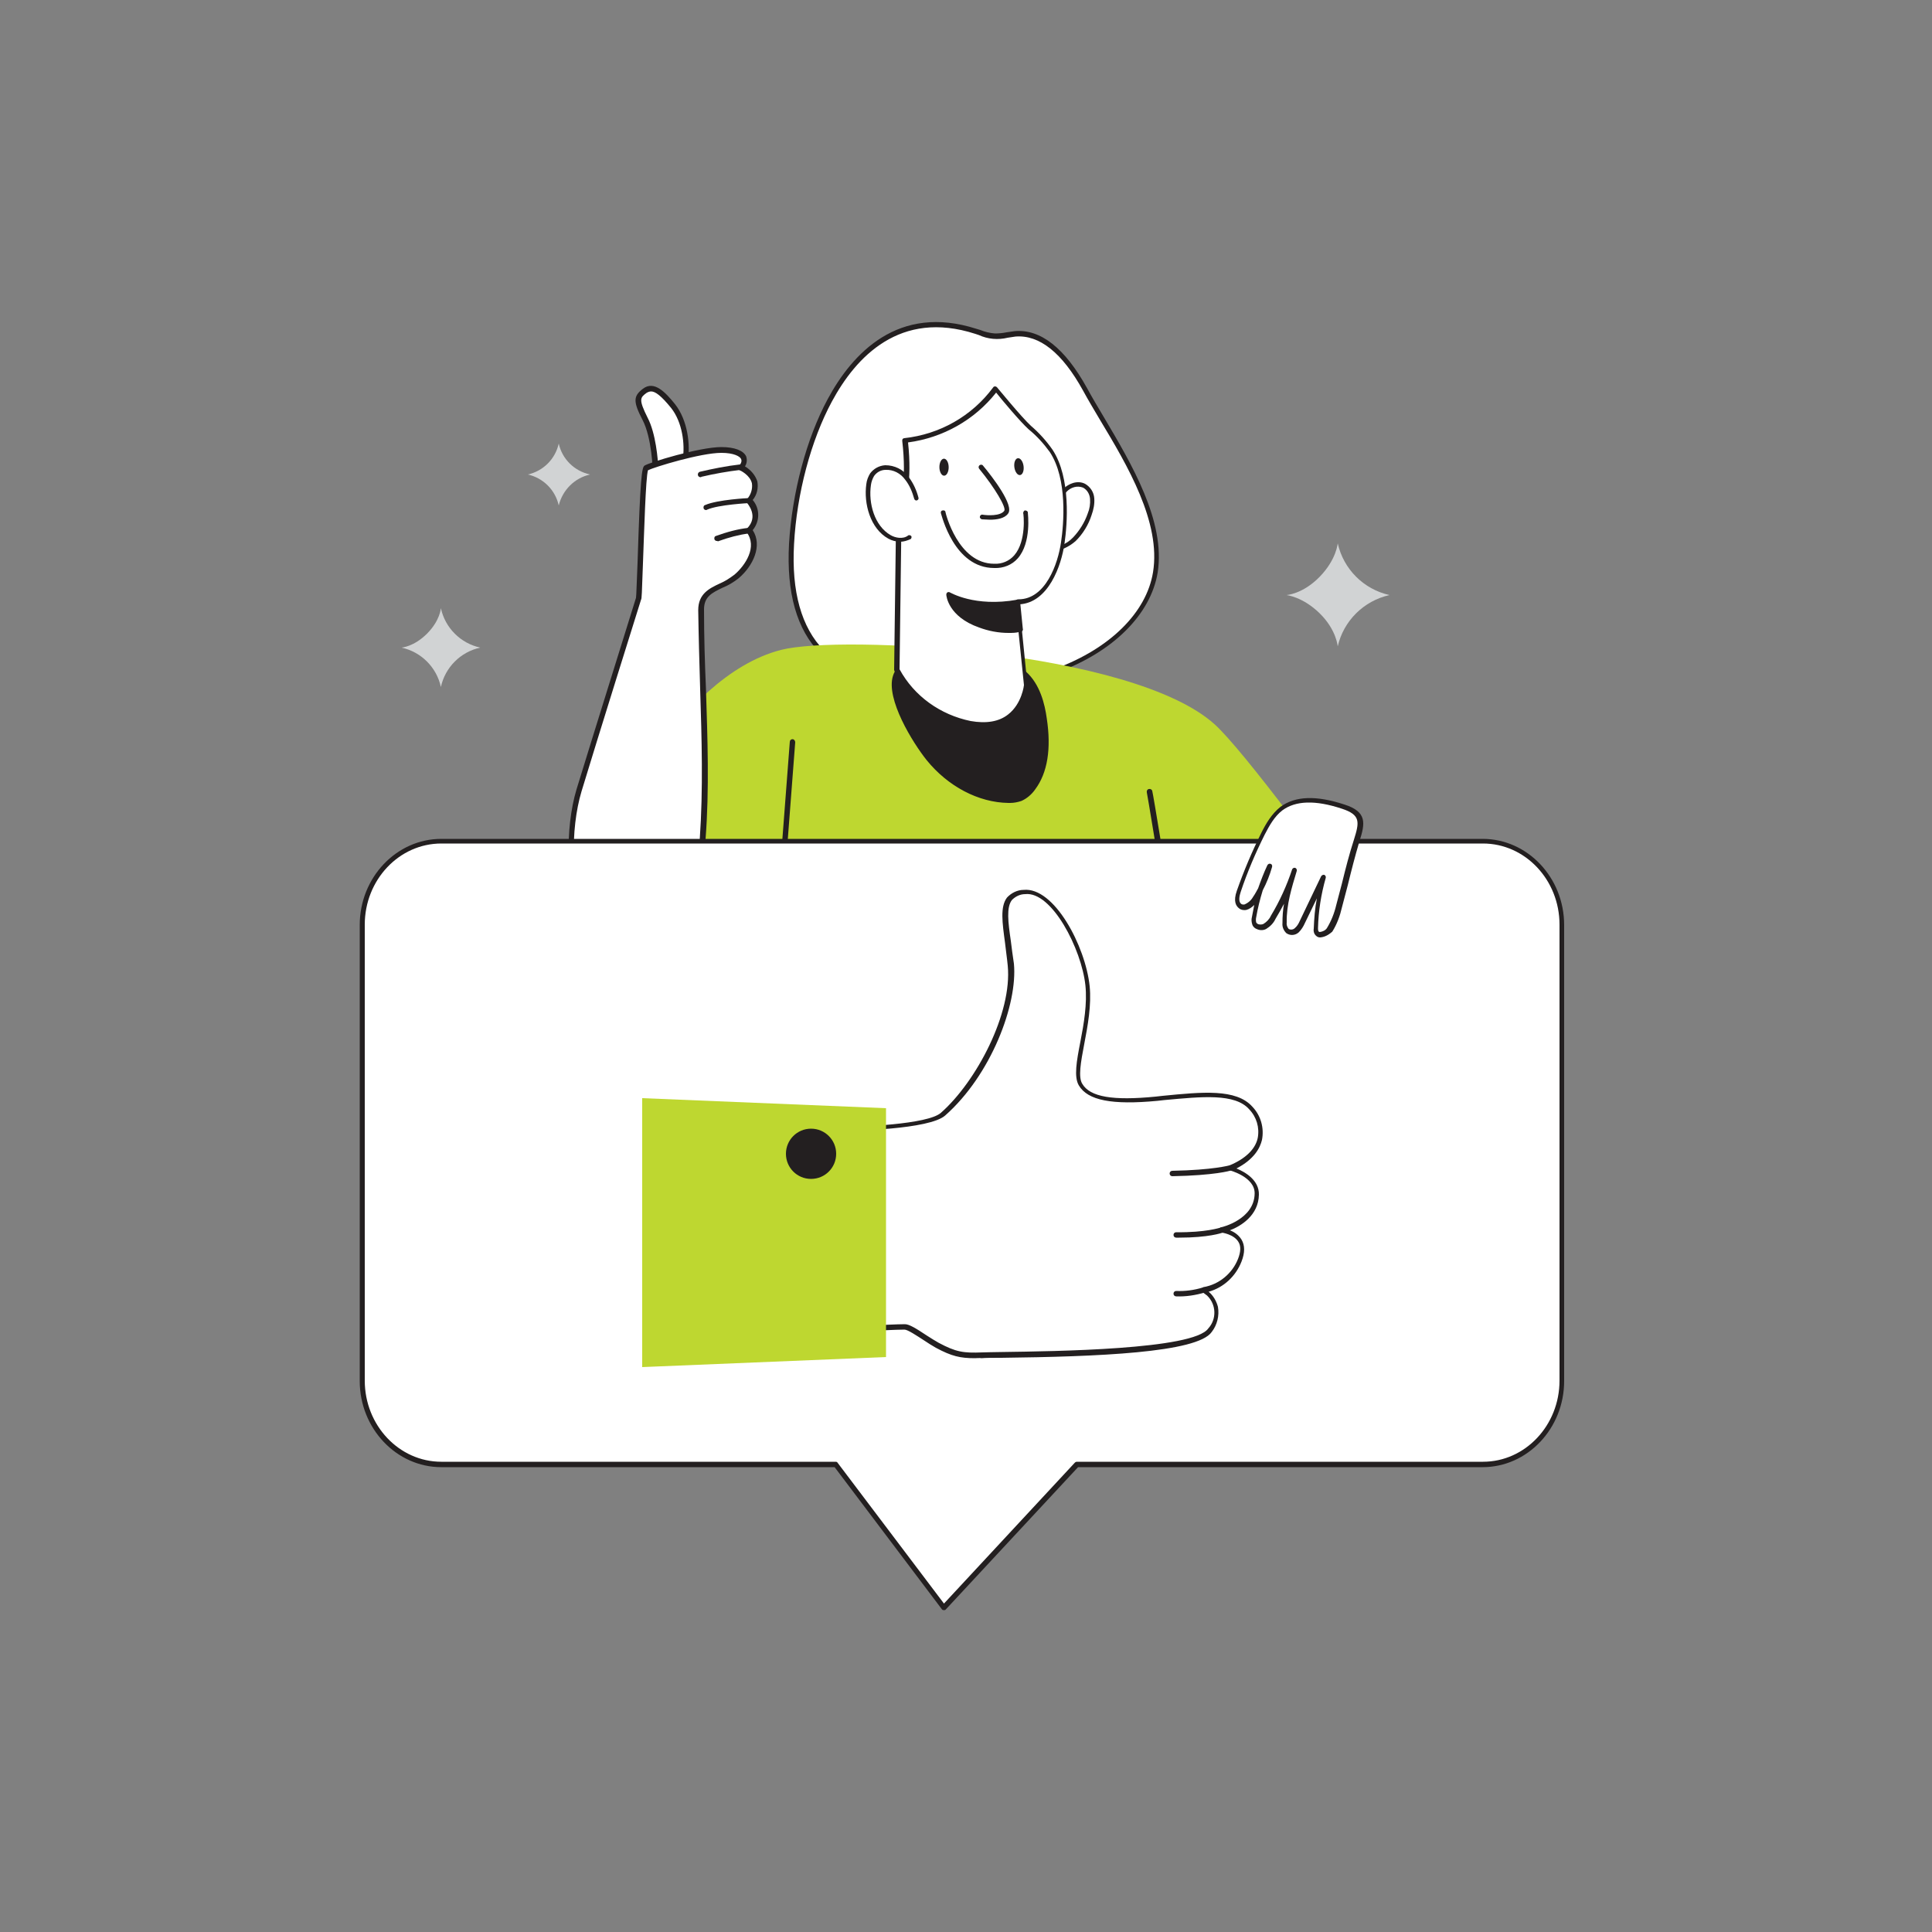 <svg transform="scale(1)" version="1.1" id="Layer_1" xmlns="http://www.w3.org/2000/svg" xmlns:xlink="http://www.w3.org/1999/xlink" x="0px" y="0px" viewBox="0 0 500 500" xml:space="preserve" class="show_show__wrapper__graphic__5Waiy "><rect x="0" y="0" width="500" height="500" fill="#808080" stroke="none"/><title>React</title><style type="text/css">
	.st0{fill:#FFFFFF;}
	.st1{fill:#231F20;}
	.st2{fill:#bed730;}
	.st3{fill:#D1D3D4;}
</style><g id="Character"><path class="st0" d="M214.8,103.6c7.6-14,19.7-23.7,37.8-17.9c1.6,0.6,3.3,1.1,5,1.3c1.7-0.1,3.5-0.3,5.2-0.6
		c8.1-0.7,14.2,7.2,18.1,14.4c7.4,13.3,20.8,31.4,18.2,47.4c-2,12.4-13.7,21-25.5,25.3c-13.3,4.9-27.6,6.2-41.5,3.9
		c-7.1-1.2-14.2-3.6-19.3-8.6c-7-7.1-8.5-18-7.9-27.9C205.5,129.4,208.6,115,214.8,103.6z"></path><path class="st1" d="M245.6,179.1c-4.6,0-9.2-0.4-13.7-1.2c-8.8-1.5-15.2-4.4-19.6-8.8c-6.1-6.1-8.8-15.7-8.1-28.4
		c0.8-13.2,4.5-27.2,10-37.4c6.4-11.9,18.3-24.7,38.5-18.2l1,0.3c1.2,0.5,2.5,0.8,3.8,0.9c1,0,2-0.1,3-0.3c0.7-0.1,1.4-0.2,2.1-0.3
		c6.7-0.6,13,4.4,18.7,14.7c1.3,2.4,2.8,4.9,4.4,7.6c7.1,12,16,26.9,13.9,40.2c-1.8,10.8-11.5,20.5-25.9,25.8
		C264.7,177.3,255.2,179.1,245.6,179.1z M215.3,103.9c-5.4,10-9.1,23.8-9.8,36.9c-0.7,12.3,1.9,21.6,7.7,27.5
		c4.2,4.2,10.4,7,18.9,8.5c13.8,2.4,28,1.1,41.2-3.8c14-5.2,23.4-14.5,25.1-24.9c2.1-12.9-6.6-27.6-13.7-39.4
		c-1.6-2.7-3.1-5.2-4.4-7.6c-5.4-9.8-11.3-14.5-17.5-14c-0.6,0.1-1.3,0.2-2,0.3c-2.5,0.6-5.1,0.4-7.5-0.7l-0.9-0.3
		C232.9,80.1,221.5,92.4,215.3,103.9L215.3,103.9z"></path><path class="st2" d="M400.6,303.7c0,0-71.4-102.7-86.2-116.2c-21.3-19.3-96.9-23.3-112.3-19.3c-27.2,7-46.1,49.4-46.1,49.4
		l45.1,13.5c0.1,34.9,3.6,71.4,3.6,71.4L400.6,303.7z"></path><path class="st0" d="M169.6,122.8c0.2-0.5-0.1-9.5-2.6-14.3s-2.1-5.7-0.1-7.3s4.2,0,7.3,3.9s3.9,9.9,3.1,14.3L169.6,122.8z"></path><path class="st1" d="M169.6,123.5c-0.2,0-0.3-0.1-0.5-0.2c-0.2-0.2-0.3-0.4-0.2-0.7c0.1-0.8-0.2-9.3-2.6-13.9
		c-2.5-4.8-2.4-6.2,0.1-8.1c2.9-2.2,5.8,0.9,8.3,4c3.3,4.2,4,10.5,3.3,14.8c0,0.2-0.2,0.4-0.4,0.5l-7.6,3.4
		C169.8,123.5,169.7,123.5,169.6,123.5z M168.5,101.3c-0.4,0-0.9,0.2-1.2,0.4c-1.6,1.2-2.1,1.6,0.3,6.4c2.1,4,2.7,10.7,2.8,13.6
		l6.3-2.8c0.6-4-0.1-9.6-3-13.3C171.1,102.4,169.6,101.3,168.5,101.3z"></path><path class="st0" d="M165.3,155c0.3-0.5,0.8-33.1,1.9-33.9s13.9-4.7,19.5-4.7s7,2.3,5,4.5c0,0,6.6,3,2.2,8.6c0,0,3.8,3.9,0,7.6
		c3,4.1,0.1,9.2-3.3,12c-3.8,3.1-9.2,3.1-9.1,8.6c0.1,19.7,1.8,39.6,0.4,59.3c-0.9,12.8-8.4,31.2-21.7,28.1s-14.2-27.6-10.3-40.6
		S165.3,155,165.3,155z"></path><path class="st1" d="M163.1,246.2c-1,0-2.1-0.1-3.1-0.4c-3.6-0.8-6.5-3.2-8.7-7c-5.1-8.9-5.1-24.5-2.1-34.5
		c3.9-12.8,15.3-49.2,15.4-49.6l0,0c0.1-0.6,0.2-4.8,0.4-9.1c0.7-22.1,1.1-24.6,1.8-25.1c1.2-0.8,14.2-4.8,19.9-4.8
		c3.4,0,5.7,0.9,6.4,2.4c0.3,0.9,0.2,1.8-0.3,2.6c1.5,0.9,2.7,2.3,3.2,3.9c0.3,1.7-0.1,3.5-1.2,4.8c1.9,2.2,1.9,5.5,0,7.8
		c2.6,4,0.1,9.3-3.7,12.5c-1.3,1-2.6,1.8-4.1,2.4c-2.7,1.3-4.8,2.3-4.8,5.6c0,6.8,0.2,13.7,0.5,20.5c0.4,12.8,0.9,26-0.1,38.9
		c-0.7,9.1-4.6,21.2-11.8,26.4C168.5,245.2,165.8,246.2,163.1,246.2z M165.9,155.2c-0.5,1.6-11.6,37-15.4,49.6
		c-2.9,9.7-3,24.8,2,33.4c2,3.4,4.6,5.6,7.8,6.3c3.3,0.8,6.9,0.1,9.6-2c6.8-5,10.6-16.7,11.2-25.4c0.9-12.9,0.5-26,0.1-38.7
		c-0.2-6.7-0.4-13.7-0.5-20.5c0-4.2,2.8-5.6,5.6-6.9c1.4-0.6,2.6-1.4,3.8-2.3c2.8-2.4,6-7.2,3.1-11c-0.2-0.3-0.2-0.7,0.1-0.9
		c3.2-3.2,0.1-6.5,0-6.7c-0.2-0.3-0.2-0.6,0-0.9c1-1.1,1.5-2.6,1.3-4.1c-0.5-2.2-3.1-3.4-3.2-3.4c-0.2-0.1-0.4-0.3-0.4-0.5
		c0-0.2,0-0.4,0.2-0.6c0.4-0.4,0.9-1.1,0.6-1.8s-1.9-1.6-5.1-1.6c-5.4,0-17.4,3.7-19,4.5c-0.6,1.8-1,16.2-1.3,24
		C166.1,153.8,166.1,154.9,165.9,155.2L165.9,155.2z"></path><path class="st1" d="M181.3,123.5c-0.4,0-0.7-0.3-0.7-0.7c0-0.3,0.2-0.6,0.5-0.7c3.4-0.8,6.9-1.5,10.4-1.9c0.4,0,0.7,0.2,0.8,0.6
		c0,0.4-0.2,0.7-0.6,0.8c-3.4,0.4-6.8,1-10.2,1.8C181.5,123.5,181.4,123.5,181.3,123.5z"></path><path class="st1" d="M182.7,132c-0.3,0-0.5-0.2-0.6-0.4c-0.1-0.4,0-0.8,0.4-0.9c3.2-1.4,11.1-1.8,11.4-1.8c0.4,0,0.7,0.3,0.7,0.6
		c0,0,0,0,0,0c0,0.4-0.3,0.7-0.7,0.7c0,0,0,0,0,0c-0.1,0-8,0.4-10.9,1.7C182.9,132,182.8,132,182.7,132z"></path><path class="st1" d="M185.5,140c-0.3,0-0.5-0.2-0.6-0.4c-0.1-0.4,0-0.8,0.4-0.9c0,0,0,0,0,0c2.8-1,5.6-1.8,8.5-2.1
		c0.4-0.1,0.7,0.2,0.8,0.6c0,0,0,0,0,0c0,0.4-0.2,0.7-0.6,0.8c-2.8,0.4-5.5,1.1-8.2,2.1C185.7,140,185.6,140,185.5,140z"></path><path class="st1" d="M199,272.6L199,272.6c-0.4,0-0.7-0.4-0.7-0.8c0,0,0,0,0,0l6.1-79.8c0-0.4,0.3-0.7,0.7-0.7c0,0,0,0,0,0
		c0.4,0,0.7,0.4,0.7,0.8c0,0,0,0,0,0l-6.1,79.7C199.7,272.3,199.4,272.6,199,272.6z"></path><path class="st1" d="M240.3,196.3c5.1,6.3,12.7,10.8,20.7,10.9c1.1,0.1,2.1-0.1,3.1-0.4c1.4-0.6,2.5-1.6,3.4-2.8
		c3.7-5,3.8-11.8,2.9-18c-0.6-4.3-1.9-8.9-5.2-11.8c-3.8-3.4-9.4-3.7-14.6-3.9c-5.3-0.1-17-1.6-19,4.7
		C229.9,180.8,236.9,192.1,240.3,196.3z"></path><path class="st1" d="M261.4,207.8H261c-7.8-0.1-15.7-4.3-21.2-11.1l0,0c-3.6-4.5-10.6-15.8-8.7-21.8s11.6-5.5,17.4-5.2l2.1,0.1
		c5.7,0.2,11.1,0.6,14.9,4c3.7,3.3,4.9,8.5,5.4,12.1c1.2,7.9,0.2,14.1-3,18.4c-0.9,1.3-2.2,2.4-3.6,3
		C263.4,207.6,262.4,207.8,261.4,207.8z M243.8,170.7c-4.9,0-10.3,0.7-11.5,4.5c-1.7,5.5,5.1,16.5,8.5,20.7l0,0
		c5.3,6.6,12.9,10.5,20.3,10.6c1,0.1,2-0.1,2.9-0.4c1.3-0.5,2.3-1.5,3.1-2.6c3-4.1,3.9-10,2.8-17.5c-0.5-3.5-1.6-8.4-5-11.4
		c-3.6-3.2-8.7-3.6-14.2-3.7l-2.2-0.1C247.1,170.8,245.4,170.7,243.8,170.7L243.8,170.7z"></path><path class="st0" d="M273,131.6c0.5-1.7,1.4-3.4,2.6-4.8c1.2-1.4,3.3-1.9,5-1.2c1.2,0.7,2,2,2.1,3.4c0.1,1.4-0.2,2.7-0.7,4
		c-0.8,2.4-2.1,4.6-3.9,6.5c-1.8,1.8-4.3,2.8-6.9,2.7"></path><path class="st1" d="M271.7,142.8h-0.6c-0.3,0-0.5-0.3-0.5-0.6c0-0.3,0.2-0.5,0.5-0.5c0,0,0,0,0.1,0c2.4,0.1,4.8-0.8,6.5-2.6
		c1.7-1.8,3-3.9,3.8-6.2c0.5-1.2,0.7-2.5,0.6-3.8c-0.1-1.2-0.7-2.3-1.8-2.9c-1.5-0.6-3.2-0.1-4.3,1.1c-1.1,1.3-2,2.9-2.5,4.6
		c-0.1,0.3-0.4,0.4-0.7,0.3c0,0,0,0,0,0c-0.3-0.1-0.4-0.4-0.3-0.7c0,0,0,0,0,0c0.5-1.8,1.5-3.5,2.7-5c1.3-1.3,3.6-2.3,5.6-1.3
		c1.4,0.8,2.3,2.2,2.4,3.8c0.1,1.5-0.2,2.9-0.7,4.3c-0.8,2.5-2.2,4.8-4.1,6.7C276.6,141.6,274.2,142.7,271.7,142.8z"></path><path class="st0" d="M263.4,155.8l2.2,21.6c0,0-1,12.3-14.5,9.8c-8.1-1.5-15-6.6-18.9-13.9c0,0,0.5-38.7,0.5-38.7
		c-0.1-1.6,3.2-7,1.6-20.7c9.4-1,17.9-5.8,23.5-13.4c0,0,6.3,7.7,8.9,10.1c2.1,1.8,4,3.8,5.5,6.1c4.2,6.3,4,16.6,3,23.7
		C274.4,146.5,270.9,156,263.4,155.8z"></path><path class="st1" d="M254.4,188.2c-1.2,0-2.3-0.1-3.5-0.3c-13.6-2.5-19.3-14.1-19.4-14.2c0-0.1-0.1-0.2-0.1-0.3
		c0,0,0.5-38.5,0.5-38.7c0-0.7,0.2-1.4,0.4-2c0.8-2.7,2.4-8.3,1.2-18.6c0-0.2,0-0.3,0.1-0.5c0.1-0.1,0.3-0.2,0.4-0.2
		c9.2-1,17.5-5.7,23-13.1c0.1-0.2,0.3-0.3,0.5-0.3c0.2,0,0.4,0.1,0.5,0.2c0.1,0.1,6.3,7.7,8.8,10c2.1,1.8,4,3.9,5.6,6.2
		c4.8,7.3,3.8,19.4,3.1,24.2c-0.8,5.8-4.2,15.4-11.7,15.8l2.1,20.9c-0.3,3.4-2,6.5-4.6,8.6C259.6,187.5,257,188.3,254.4,188.2z
		 M232.8,173.2c3.8,7,10.6,11.8,18.4,13.4c4,0.7,7.3,0.2,9.7-1.7c3.6-2.8,4.1-7.6,4.1-7.6l-2.2-21.5c0-0.2,0-0.4,0.2-0.5
		c0.1-0.1,0.3-0.2,0.5-0.2h0.1c7,0,10.2-9.2,11-14.8c0.7-4.7,1.7-16.3-2.9-23.3c-1.6-2.2-3.4-4.2-5.5-5.9c-2.2-2-6.9-7.6-8.4-9.5
		c-5.6,7.1-13.8,11.7-22.8,12.9c1.1,10.1-0.6,15.7-1.3,18.4c-0.2,0.5-0.3,1.1-0.4,1.6C233.3,134.6,233.3,134.7,232.8,173.2
		L232.8,173.2z"></path><path class="st1" d="M264.1,162.9c0.2-0.2-3.7,1.3-10.5-1.1c-7.7-2.7-8.1-7.9-8.1-7.9s6.5,4.1,17.9,1.9L264.1,162.9z"></path><path class="st1" d="M261,163.8c-2.6,0-5.2-0.5-7.6-1.4c-8-2.8-8.5-8.2-8.5-8.5c0-0.2,0.1-0.5,0.3-0.6c0.2-0.1,0.5-0.1,0.6,0
		c0.1,0,6.4,3.9,17.5,1.9c0.2,0,0.3,0,0.5,0.1c0.1,0.1,0.2,0.3,0.2,0.4l0.7,7c0.1,0.2,0,0.5-0.2,0.7c-0.1,0.1-0.3,0.2-0.5,0.1H264
		C263,163.8,262,163.8,261,163.8z M246.4,155.1c0.6,1.6,2.4,4.4,7.4,6.2c3.1,1.2,6.4,1.6,9.6,1.1l-0.6-5.8
		C254.4,158,248.8,156.1,246.4,155.1L246.4,155.1z"></path><path class="st0" d="M254,120.9c0,0,8,9.7,6.5,11.6s-6.2,1.2-6.2,1.2"></path><path class="st1" d="M256.2,134.5c-0.7,0-1.4-0.1-2.1-0.1c-0.3-0.1-0.6-0.4-0.5-0.7c0-0.3,0.4-0.6,0.7-0.5c0,0,0,0,0,0
		c1.2,0.2,4.6,0.4,5.6-1c0.6-0.8-2.4-5.9-6.5-10.9c-0.2-0.3-0.2-0.6,0.1-0.9c0,0,0,0,0,0c0.3-0.2,0.7-0.2,0.9,0.1
		c2.5,3,8.1,10.3,6.5,12.4C260,134.2,257.9,134.5,256.2,134.5z"></path><ellipse class="st1" transform="matrix(0.991 -0.133 0.133 0.991 -13.7 36.028)" cx="263.7" cy="120.9" rx="1.2" ry="2.2"></ellipse><ellipse class="st1" transform="matrix(1 -1.169344e-02 1.169344e-02 1 -1.397 2.865)" cx="244.3" cy="120.9" rx="1.2" ry="2.2"></ellipse><path class="st0" d="M237.1,128.9c-0.5-1.8-1.3-3.6-2.4-5.1c-1.3-1.8-3.4-2.9-5.6-2.8c-1.4,0.1-2.6,0.7-3.4,1.8
		c-0.5,0.8-0.8,1.7-0.9,2.6c-0.7,4.8,0.9,11,5.4,13.5c1.6,0.9,3.7,1.2,5.1,0.1"></path><path class="st1" d="M233,140.2c-1.1,0-2.2-0.3-3.1-0.8c-4.7-2.6-6.4-9.1-5.7-14.1c0.1-1,0.5-2,1-2.8c0.9-1.2,2.3-2,3.9-2.1
		c2.4,0,4.7,1.1,6.1,3.1c1.2,1.6,2,3.4,2.5,5.3c0.1,0.3-0.1,0.6-0.4,0.7c-0.3,0.1-0.6-0.1-0.7-0.4c-0.5-1.8-1.2-3.5-2.3-4.9
		c-1.2-1.7-3.1-2.7-5.1-2.6c-1.2,0-2.3,0.6-3,1.6c-0.4,0.7-0.7,1.5-0.8,2.3c-0.7,4.7,0.9,10.6,5.1,13c1.2,0.7,3.2,1.1,4.5,0.1
		c0.2-0.2,0.6-0.1,0.8,0.1c0.2,0.2,0.1,0.6-0.1,0.8c0,0,0,0,0,0C234.8,139.9,233.9,140.2,233,140.2z"></path><path class="st1" d="M311.9,294.5c-0.4,0-0.7-0.3-0.7-0.6c-4.8-30-14-87.1-14.4-88.8c-0.1-0.4,0.1-0.8,0.5-0.9s0.8,0.1,0.9,0.5
		c0.6,2.2,13.9,85.4,14.5,89c0.1,0.4-0.2,0.8-0.6,0.8c0,0,0,0,0,0L311.9,294.5z"></path><path class="st1" d="M257.3,147c-10.4,0-13.6-13.7-13.8-14.2c-0.1-0.3,0.1-0.7,0.5-0.7c0.3-0.1,0.7,0.1,0.7,0.5l0,0
		c0,0.1,3.2,13.3,12.6,13.3c2,0.1,3.9-0.7,5.2-2.2c3.2-3.7,2.4-10.8,2.3-10.9c0-0.3,0.2-0.7,0.5-0.7s0.7,0.2,0.7,0.5
		c0,0.3,1,7.8-2.6,11.9C261.9,146.2,259.7,147.1,257.3,147z"></path></g><g id="Bubble"><path class="st0" d="M383.8,217.7H114.2c-11.3,0-20.4,9.7-20.4,21.7v118c0,12,9.2,21.7,20.4,21.7h102.1l27.9,37.1l34.5-37.1h105.1
		c11.3,0,20.5-9.7,20.5-21.7v-118C404.2,227.4,395.1,217.7,383.8,217.7z"></path><path class="st1" d="M244.2,416.7L244.2,416.7c-0.2,0-0.4-0.1-0.5-0.3L216,379.7H114.2c-11.6,0-21.1-10-21.1-22.3v-118
		c0-12.3,9.5-22.3,21.1-22.3h269.5c11.6,0,21.1,10,21.1,22.3v118c0,12.3-9.5,22.3-21.1,22.3H279l-34.3,36.9
		C244.6,416.7,244.4,416.7,244.2,416.7z M114.2,218.3c-10.9,0-19.8,9.4-19.8,21v118c0,11.6,8.9,21,19.8,21h102.1
		c0.2,0,0.4,0.1,0.5,0.3l27.5,36.4l33.9-36.5c0.1-0.1,0.3-0.2,0.5-0.2h105.1c10.9,0,19.8-9.4,19.8-21v-118c0-11.6-8.9-21-19.8-21
		L114.2,218.3z"></path></g><g id="Like_Icon"><path class="st0" d="M325.3,309c-0.1,7.3-9.2,9.4-9.2,9.4s7.7,0.8,4.8,7.8c-1.6,4-5.2,7-9.5,7.7c0,0,6.4,3.6,1.8,10.3
		s-51.3,6.2-59.1,6.5c-5,0.2-7.1-0.2-11.7-2.6c-2.5-1.3-6.8-4.7-8.4-4.7c-4.4,0-22.1,1.2-22.1,1.2l4.2-52.3c0,0,23.5,0,27.8-3.9
		c11.4-10.1,18.6-28.1,17.6-38.8s-4-18.1,3.5-18.9s15.3,14.5,16.4,24.3s-4.1,21.7-1.8,25.6s9,4.6,19.6,3.6s20.3-2.3,24.4,2.4
		s3.9,11.7-5.4,15.6C318.4,302.3,325.4,304.1,325.3,309z"></path><path class="st1" d="M252.3,351.5c-3.8,0-6-0.5-10.1-2.7c-0.9-0.5-2-1.2-3.2-2c-1.7-1.1-4.1-2.7-4.9-2.7c-4.3,0-21.9,1.1-22.1,1.2
		c-0.2,0-0.4-0.1-0.6-0.2c-0.1-0.1-0.2-0.3-0.2-0.5l4.2-52.3c0-0.4,0.3-0.6,0.7-0.6c6.5,0,24-0.7,27.4-3.7
		c9.2-8.1,18.5-25.8,17.3-38.1c-0.2-2.1-0.5-4-0.7-5.9c-0.7-5.2-1.3-9.3,0.5-11.7c1.1-1.2,2.7-2,4.3-2c7.9-0.8,16,14.5,17.1,24.9
		c0.5,4.9-0.5,10.3-1.4,15s-1.6,8.6-0.5,10.3c2,3.4,7.9,4.4,19,3.3l1.8-0.2c10.2-1,19-1.9,23.2,2.8c2.2,2.3,3.1,5.5,2.5,8.6
		c-0.5,2.1-2,5-6.6,7.4c2.2,0.9,5.9,3,5.8,6.8c-0.1,5.3-4.6,8.1-7.5,9.2c1.3,0.5,2.3,1.3,3,2.4c0.9,1.5,0.9,3.4,0,5.7
		c-1.5,3.8-4.6,6.7-8.5,7.8c1.2,1,2,2.4,2.4,3.9c0.4,2.3-0.2,4.7-1.6,6.5c-3.7,5.4-29.7,6.4-54.5,6.7c-2.3,0-4,0-5.1,0.1
		C253.5,351.4,252.9,351.5,252.3,351.5z M234.2,342.7c1.1,0,2.9,1.1,5.6,2.9c1.1,0.7,2.2,1.4,3.1,1.9c4.5,2.4,6.4,2.7,11.3,2.5
		c1,0,2.8-0.1,5.1-0.1c13.6-0.2,49.6-0.6,53.4-6.1c2.2-2.4,2.1-6.2-0.3-8.5c-0.4-0.3-0.8-0.6-1.2-0.9c-0.3-0.1-0.4-0.4-0.3-0.7
		c0.1-0.3,0.3-0.5,0.6-0.6c4-0.7,7.4-3.5,8.9-7.3c0.7-1.8,0.8-3.3,0.1-4.4c-1.2-2-4.3-2.4-4.3-2.4c-0.4,0-0.7-0.4-0.6-0.8
		c0-0.3,0.2-0.6,0.5-0.6c0.1,0,8.5-2,8.6-8.7l0,0c0.1-4.3-6.4-6-6.4-6c-0.4-0.1-0.6-0.5-0.5-0.8c0.1-0.2,0.2-0.4,0.4-0.5
		c4.1-1.7,6.7-4.2,7.3-7.1c0.5-2.7-0.3-5.4-2.2-7.4c-3.7-4.2-12.2-3.3-22-2.4l-1.8,0.2c-11.7,1.1-18-0.1-20.3-4
		c-1.3-2.2-0.6-6.2,0.4-11.3c0.9-4.6,1.8-9.9,1.3-14.6c-1-9.4-8.7-24.4-15.6-23.6c-1.3,0-2.5,0.6-3.4,1.5c-1.5,1.9-1,5.8-0.3,10.6
		c0.2,1.8,0.5,3.8,0.8,5.9c1,10.5-5.9,28.8-17.8,39.3c-4.1,3.6-23.8,4-27.7,4l-4.1,50.9C216.3,343.6,230.3,342.7,234.2,342.7
		L234.2,342.7z"></path><path class="st1" d="M303.4,304.4c-0.4,0-0.7-0.3-0.7-0.7c0-0.4,0.3-0.7,0.7-0.7c10.6-0.2,14.7-1.4,14.8-1.4
		c0.4-0.1,0.8,0.1,0.9,0.4c0.1,0.4-0.1,0.8-0.4,0.9c0,0,0,0-0.1,0C318.4,303,314.3,304.2,303.4,304.4L303.4,304.4z"></path><path class="st1" d="M305.2,320.3h-0.8c-0.4,0-0.7-0.3-0.7-0.7c0-0.4,0.3-0.7,0.7-0.7l0,0c7.7,0.1,11.4-1.2,11.5-1.2
		c0.4-0.1,0.8,0.1,0.9,0.4c0.1,0.4-0.1,0.8-0.4,0.9C316.2,319.1,312.7,320.3,305.2,320.3z"></path><path class="st1" d="M304.4,335.5c-0.4,0-0.7-0.3-0.7-0.7c0-0.4,0.3-0.7,0.7-0.7c2.3,0.1,4.6-0.2,6.9-0.9c0.3-0.1,0.7,0,0.9,0.4
		c0,0,0,0,0,0c0.1,0.4,0,0.8-0.4,0.9C309.4,335.2,306.9,335.6,304.4,335.5z"></path><polygon class="st2" points="229.3,351.2 166.2,353.8 166.2,284.2 229.3,286.8 	"></polygon><circle class="st1" cx="209.9" cy="298.6" r="5.9"></circle><path class="st1" d="M209.9,305.1c-3.6,0-6.5-2.9-6.5-6.5c0-3.6,2.9-6.5,6.5-6.5c3.6,0,6.5,2.9,6.5,6.5l0,0
		C216.4,302.2,213.5,305.1,209.9,305.1z M209.9,293.4c-2.9,0-5.3,2.3-5.3,5.2c0,2.9,2.3,5.3,5.2,5.3c2.9,0,5.3-2.3,5.3-5.2
		c0,0,0,0,0,0C215.2,295.7,212.8,293.4,209.9,293.4z"></path></g><g id="Blings"><path class="st3" d="M346.2,140.6c1.5,6.7,6.7,11.9,13.4,13.4c-6.7,1.5-11.9,6.7-13.4,13.3c0,0-0.3-4.3-4.7-8.6s-8.6-4.7-8.6-4.7
		s4.2-0.2,8.6-4.7S346.2,140.6,346.2,140.6z"></path><path class="st3" d="M114.1,157.4c1.1,5.1,5.1,9.1,10.2,10.2c-5.1,1.1-9.1,5.1-10.2,10.2c-1.1-5.1-5.1-9.1-10.2-10.2
		c0,0,3.2-0.2,6.6-3.6S114.1,157.4,114.1,157.4z"></path><path class="st3" d="M144.6,114.8c0.9,4,4,7.1,8.1,8c-4,0.9-7.1,4-8.1,8c-0.9-4-4-7.1-8-8C140.6,121.9,143.7,118.8,144.6,114.8z"></path></g><g id="Character_hand"><path class="st0" d="M347.4,208.8c-5.3-1.7-11.5-2.8-15.9,0.5c-2.2,1.6-3.6,4.1-4.8,6.5c-2.4,4.8-4.5,9.7-6.2,14.8
		c-0.5,1.3-0.8,3.1,0.4,3.9c1.4,1,3.1-0.6,4-2c1.6-2.6,2.8-5.4,3.7-8.3c-2,4.1-3.4,8.5-4.1,13.1c-0.1,0.6-0.1,1.1,0,1.7
		c0.6,1,1.8,1.3,2.8,0.7c0.9-0.6,1.7-1.4,2.1-2.3c2.3-3.8,4.2-7.9,5.6-12.1c-1.4,4.4-2.7,8.9-2.6,13.6c-0.1,0.8,0.2,1.6,0.7,2.1
		c0.8,0.5,1.7,0.4,2.4-0.2c0.6-0.6,1.1-1.3,1.5-2.1l5.5-11.5c-1.2,4.3-1.9,8.7-2,13.2c0,0.4,0,0.7,0.2,1.1c0.6,1.2,2.5,0.4,3.2-0.7
		c1.2-1.9,2-3.9,2.4-6.1c1.5-5.6,2.8-11.4,4.5-17C352.3,213,352.8,210.6,347.4,208.8z"></path><path class="st1" d="M341.7,242.6h-0.1c-0.6,0-1.1-0.4-1.4-0.9c-0.2-0.4-0.3-0.9-0.2-1.4c0.1-2.6,0.3-5.2,0.8-7.8l-3.1,6.4
		c-0.4,0.9-0.9,1.7-1.6,2.4c-0.9,0.8-2.2,0.9-3.2,0.2c-0.7-0.7-1.1-1.6-1-2.6c0-1.7,0.1-3.3,0.4-5c-0.7,1.3-1.4,2.6-2.2,3.9
		c-0.5,1.1-1.4,2-2.4,2.6c-0.7,0.4-1.6,0.4-2.3,0.1c-0.6-0.2-1.1-0.6-1.3-1.2c-0.2-0.6-0.3-1.3-0.1-2c0.2-1,0.4-2.1,0.6-3.1
		c-0.6,0.6-1.3,1.1-2.1,1.3c-0.6,0.1-1.3,0-1.8-0.4c-0.8-0.6-1.6-1.8-0.6-4.6c1.8-5.1,3.9-10.1,6.3-14.9c1.2-2.4,2.7-5,5-6.8
		c3.8-2.8,9.2-3,16.5-0.6l0,0c6,1.9,5.4,4.9,3.9,9.6c-1.1,3.7-2.1,7.6-3,11.3c-0.5,1.9-1,3.8-1.5,5.7c-0.5,2.2-1.3,4.4-2.5,6.3
		C343.8,242,342.8,242.5,341.7,242.6z M342.5,226.4c0.1,0,0.1,0,0.2,0c0.3,0.1,0.5,0.5,0.4,0.8c-1.2,4.2-1.9,8.6-2,13
		c0,0.3,0,0.5,0.1,0.8c0.1,0.1,0.2,0.2,0.4,0.2c0.7-0.1,1.4-0.4,1.8-1c1.1-1.8,1.9-3.8,2.4-5.9c0.5-1.9,1-3.8,1.5-5.7
		c0.9-3.7,1.9-7.6,3.1-11.3c1.4-4.5,1.8-6.4-3.1-8l0,0c-6.9-2.3-12-2.1-15.4,0.4c-2.1,1.6-3.4,4-4.6,6.3c-2.4,4.8-4.5,9.7-6.2,14.8
		c-0.3,0.9-0.7,2.5,0.1,3.1c0.2,0.2,0.5,0.2,0.8,0.2c1-0.4,1.8-1.1,2.3-2c0.5-0.7,0.9-1.5,1.3-2.2c0.7-2,1.5-4.1,2.4-6
		c0.2-0.3,0.5-0.5,0.9-0.3c0.3,0.1,0.4,0.5,0.3,0.8c-0.6,2.1-1.4,4.1-2.4,6c-0.7,2.3-1.3,4.6-1.7,7c-0.1,0.4-0.1,0.9,0,1.3
		c0.1,0.2,0.3,0.4,0.6,0.5c0.4,0.1,0.9,0.1,1.3-0.1c0.8-0.5,1.5-1.2,1.9-2.1c2.3-3.8,4.1-7.8,5.5-12c0.1-0.3,0.5-0.5,0.8-0.4
		c0.3,0.1,0.5,0.5,0.4,0.8c-1.3,4.3-2.7,8.8-2.6,13.3c-0.1,0.6,0.1,1.2,0.5,1.7c0.5,0.3,1.2,0.2,1.6-0.2c0.6-0.5,1-1.2,1.3-1.9
		l5.5-11.5C342,226.6,342.3,226.4,342.5,226.4z"></path></g></svg>